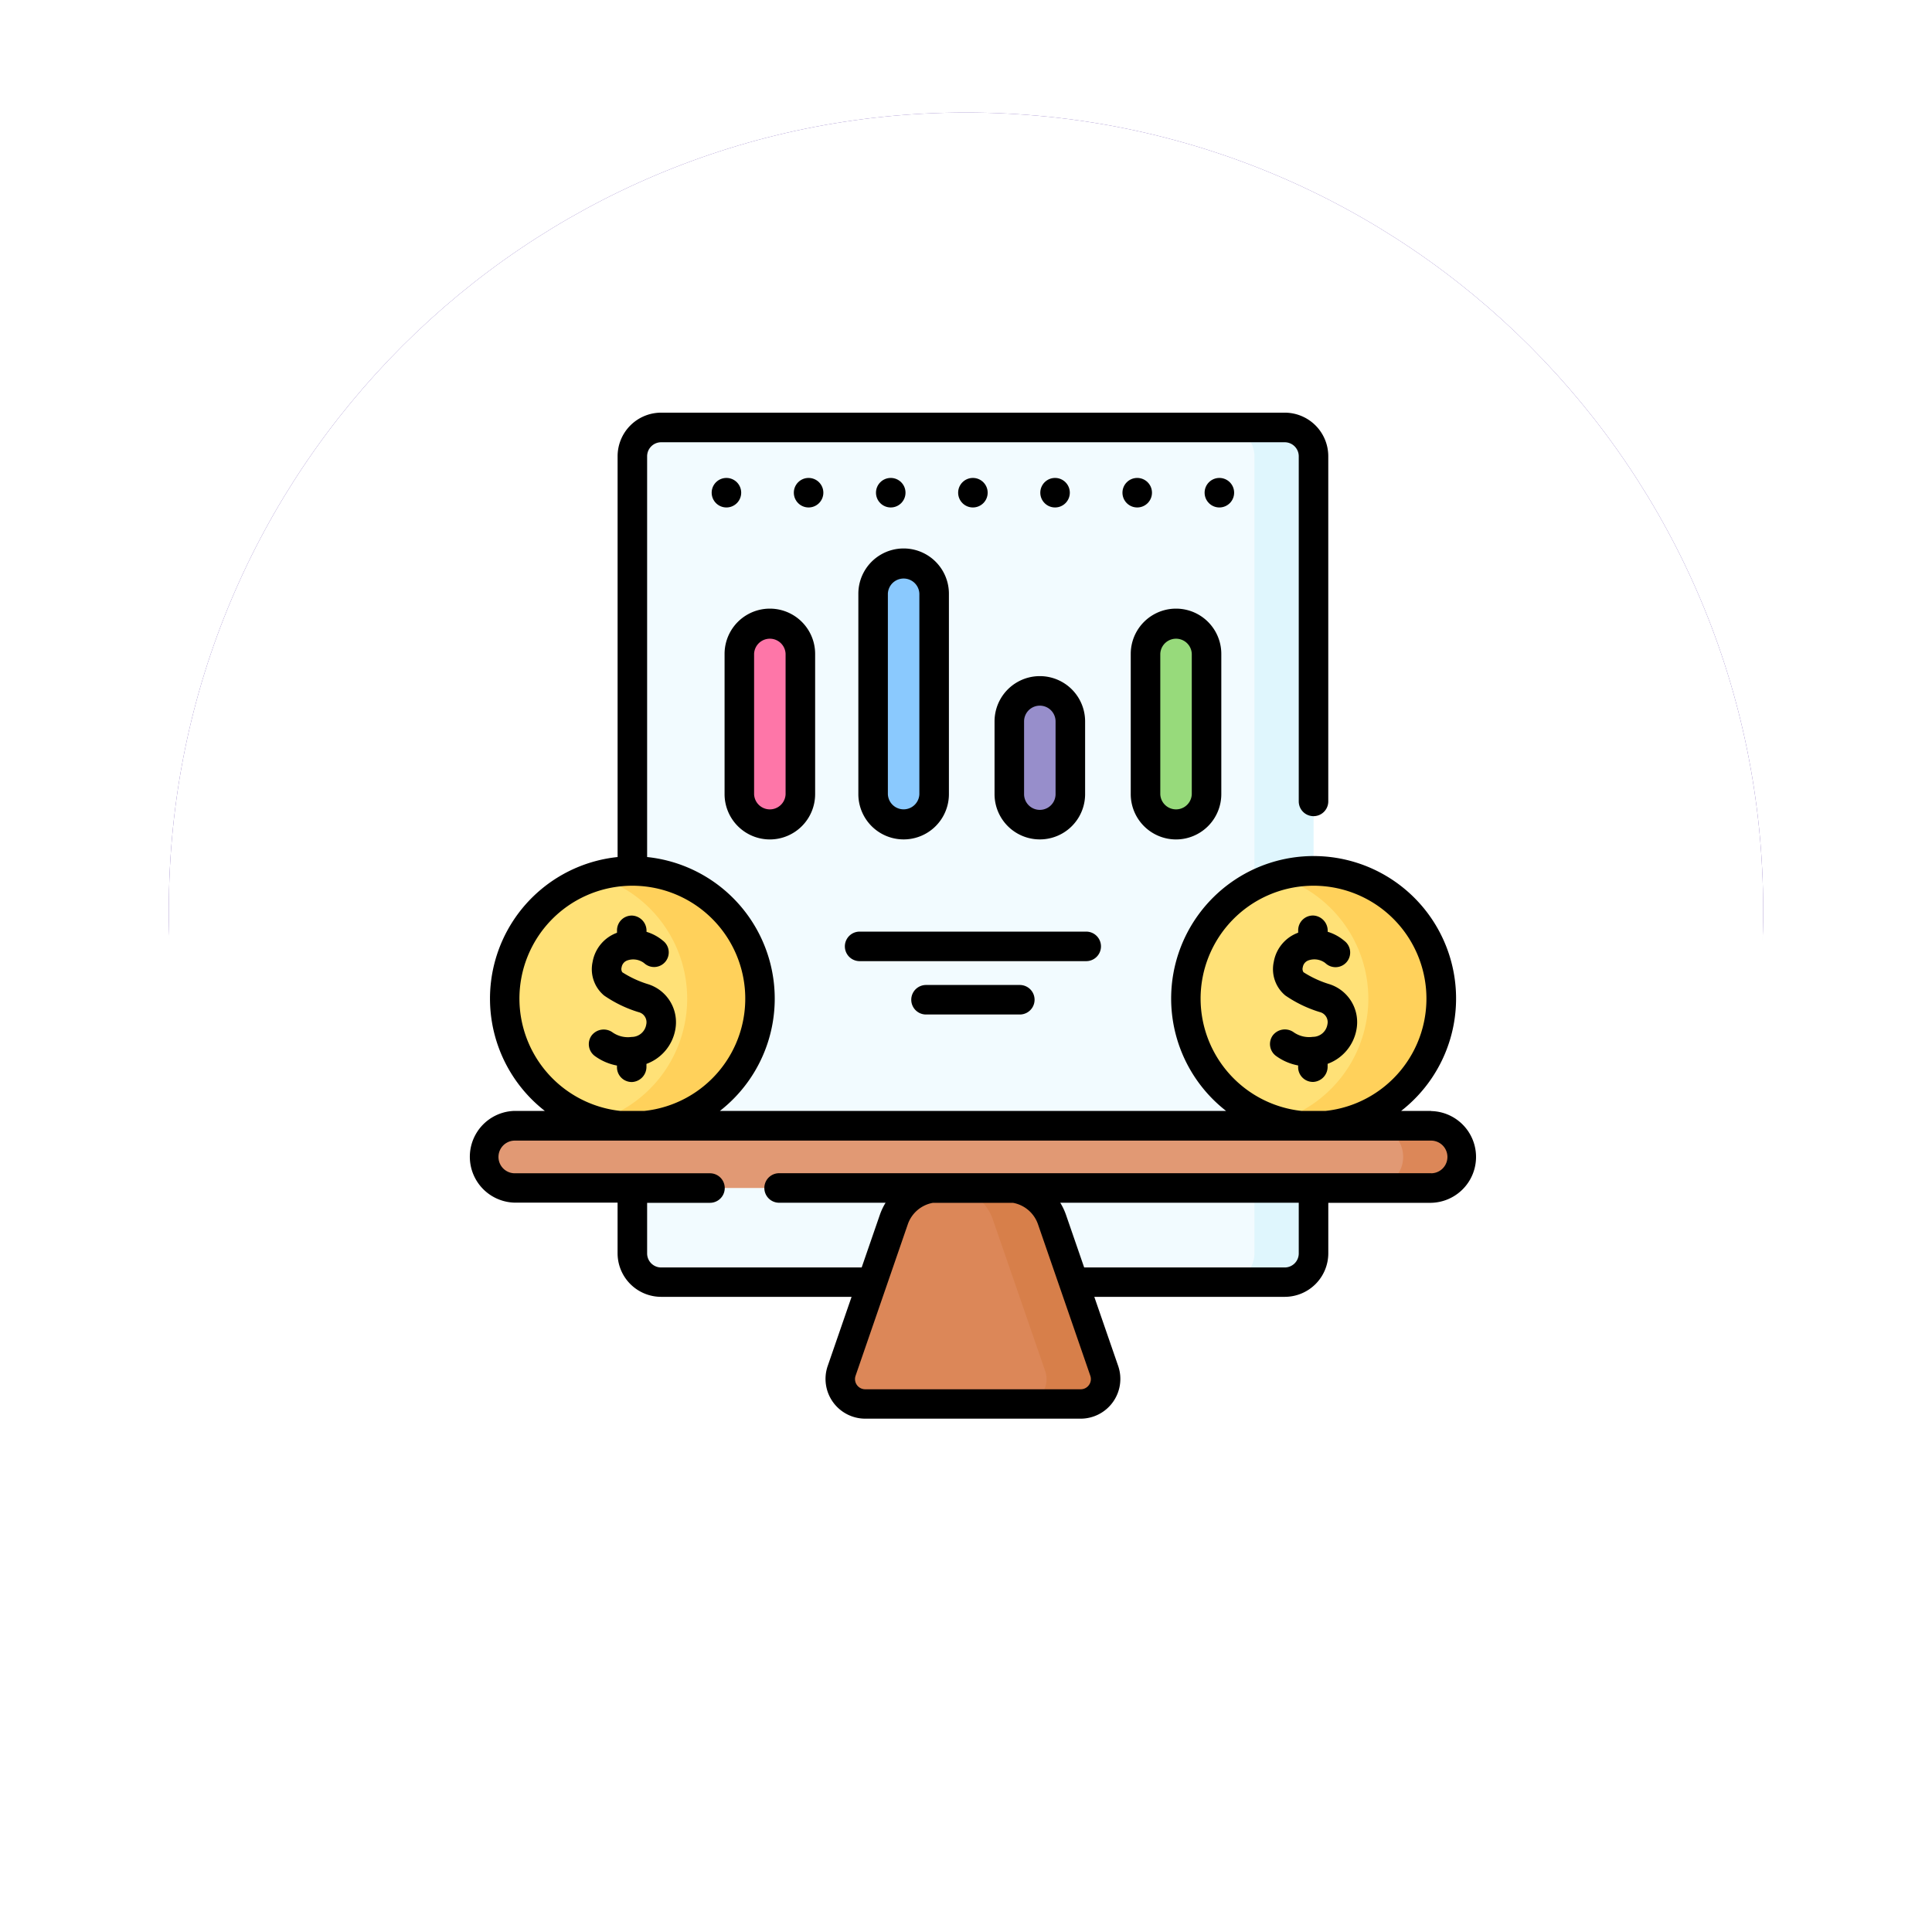 <svg xmlns="http://www.w3.org/2000/svg" xmlns:xlink="http://www.w3.org/1999/xlink" width="103" height="103" viewBox="0 0 103 103">
  <defs>
    <filter id="Trazado_903573" x="0" y="0" width="103" height="103" filterUnits="userSpaceOnUse">
      <feOffset dy="3" input="SourceAlpha"/>
      <feGaussianBlur stdDeviation="3" result="blur"/>
      <feFlood flood-opacity="0.161"/>
      <feComposite operator="in" in2="blur"/>
    </filter>
    <filter id="Trazado_903573-2" x="0" y="0" width="103" height="103" filterUnits="userSpaceOnUse">
      <feOffset dy="3" input="SourceAlpha"/>
      <feGaussianBlur stdDeviation="3" result="blur-2"/>
      <feFlood flood-opacity="0.161" result="color"/>
      <feComposite operator="out" in="SourceGraphic" in2="blur-2"/>
      <feComposite operator="in" in="color"/>
      <feComposite operator="in" in2="SourceGraphic"/>
    </filter>
  </defs>
  <g id="Grupo_1113488" data-name="Grupo 1113488" transform="translate(-611.051 -4527)">
    <g data-type="innerShadowGroup">
      <g transform="matrix(1, 0, 0, 1, 611.05, 4527)" filter="url(#Trazado_903573)">
        <g id="Trazado_903573-3" data-name="Trazado 903573" transform="translate(9 6)" fill="#5b39a6">
          <path d="M 42.5 83 C 37.032 83 31.728 81.929 26.736 79.818 C 21.914 77.778 17.582 74.858 13.862 71.138 C 10.142 67.418 7.222 63.086 5.182 58.264 C 3.071 53.272 2 47.968 2 42.5 C 2 37.032 3.071 31.728 5.182 26.736 C 7.222 21.914 10.142 17.582 13.862 13.862 C 17.582 10.142 21.914 7.222 26.736 5.182 C 31.728 3.071 37.032 2 42.5 2 C 47.968 2 53.272 3.071 58.264 5.182 C 63.086 7.222 67.418 10.142 71.138 13.862 C 74.858 17.582 77.778 21.914 79.818 26.736 C 81.929 31.728 83 37.032 83 42.5 C 83 47.968 81.929 53.272 79.818 58.264 C 77.778 63.086 74.858 67.418 71.138 71.138 C 67.418 74.858 63.086 77.778 58.264 79.818 C 53.272 81.929 47.968 83 42.5 83 Z" stroke="none"/>
          <path d="M 42.5 4 C 37.301 4 32.259 5.017 27.515 7.024 C 22.931 8.963 18.813 11.739 15.276 15.276 C 11.739 18.813 8.963 22.931 7.024 27.515 C 5.017 32.259 4 37.301 4 42.5 C 4 47.699 5.017 52.741 7.024 57.485 C 8.963 62.069 11.739 66.187 15.276 69.724 C 18.813 73.261 22.931 76.037 27.515 77.976 C 32.259 79.983 37.301 81 42.5 81 C 47.699 81 52.741 79.983 57.485 77.976 C 62.069 76.037 66.187 73.261 69.724 69.724 C 73.261 66.187 76.037 62.069 77.976 57.485 C 79.983 52.741 81 47.699 81 42.5 C 81 37.301 79.983 32.259 77.976 27.515 C 76.037 22.931 73.261 18.813 69.724 15.276 C 66.187 11.739 62.069 8.963 57.485 7.024 C 52.741 5.017 47.699 4 42.5 4 M 42.5 0 C 65.972 0 85 19.028 85 42.5 C 85 65.972 65.972 85 42.5 85 C 19.028 85 0 65.972 0 42.5 C 0 19.028 19.028 0 42.5 0 Z" stroke="none" fill="#fff"/>
        </g>
      </g>
      <g id="Trazado_903573-4" data-name="Trazado 903573" transform="translate(620.051 4533)" fill="#5b39a6">
        <path d="M 42.5 83 C 37.032 83 31.728 81.929 26.736 79.818 C 21.914 77.778 17.582 74.858 13.862 71.138 C 10.142 67.418 7.222 63.086 5.182 58.264 C 3.071 53.272 2 47.968 2 42.5 C 2 37.032 3.071 31.728 5.182 26.736 C 7.222 21.914 10.142 17.582 13.862 13.862 C 17.582 10.142 21.914 7.222 26.736 5.182 C 31.728 3.071 37.032 2 42.5 2 C 47.968 2 53.272 3.071 58.264 5.182 C 63.086 7.222 67.418 10.142 71.138 13.862 C 74.858 17.582 77.778 21.914 79.818 26.736 C 81.929 31.728 83 37.032 83 42.5 C 83 47.968 81.929 53.272 79.818 58.264 C 77.778 63.086 74.858 67.418 71.138 71.138 C 67.418 74.858 63.086 77.778 58.264 79.818 C 53.272 81.929 47.968 83 42.5 83 Z" stroke="none"/>
        <path d="M 42.5 4 C 37.301 4 32.259 5.017 27.515 7.024 C 22.931 8.963 18.813 11.739 15.276 15.276 C 11.739 18.813 8.963 22.931 7.024 27.515 C 5.017 32.259 4 37.301 4 42.5 C 4 47.699 5.017 52.741 7.024 57.485 C 8.963 62.069 11.739 66.187 15.276 69.724 C 18.813 73.261 22.931 76.037 27.515 77.976 C 32.259 79.983 37.301 81 42.5 81 C 47.699 81 52.741 79.983 57.485 77.976 C 62.069 76.037 66.187 73.261 69.724 69.724 C 73.261 66.187 76.037 62.069 77.976 57.485 C 79.983 52.741 81 47.699 81 42.5 C 81 37.301 79.983 32.259 77.976 27.515 C 76.037 22.931 73.261 18.813 69.724 15.276 C 66.187 11.739 62.069 8.963 57.485 7.024 C 52.741 5.017 47.699 4 42.5 4 M 42.5 0 C 65.972 0 85 19.028 85 42.5 C 85 65.972 65.972 85 42.5 85 C 19.028 85 0 65.972 0 42.5 C 0 19.028 19.028 0 42.5 0 Z" stroke="none"/>
      </g>
      <g transform="matrix(1, 0, 0, 1, 611.05, 4527)" filter="url(#Trazado_903573-2)">
        <g id="Trazado_903573-5" data-name="Trazado 903573" transform="translate(9 6)" fill="#fff">
          <path d="M 42.5 83 C 37.032 83 31.728 81.929 26.736 79.818 C 21.914 77.778 17.582 74.858 13.862 71.138 C 10.142 67.418 7.222 63.086 5.182 58.264 C 3.071 53.272 2 47.968 2 42.5 C 2 37.032 3.071 31.728 5.182 26.736 C 7.222 21.914 10.142 17.582 13.862 13.862 C 17.582 10.142 21.914 7.222 26.736 5.182 C 31.728 3.071 37.032 2 42.5 2 C 47.968 2 53.272 3.071 58.264 5.182 C 63.086 7.222 67.418 10.142 71.138 13.862 C 74.858 17.582 77.778 21.914 79.818 26.736 C 81.929 31.728 83 37.032 83 42.5 C 83 47.968 81.929 53.272 79.818 58.264 C 77.778 63.086 74.858 67.418 71.138 71.138 C 67.418 74.858 63.086 77.778 58.264 79.818 C 53.272 81.929 47.968 83 42.5 83 Z" stroke="none"/>
          <path d="M 42.5 4 C 37.301 4 32.259 5.017 27.515 7.024 C 22.931 8.963 18.813 11.739 15.276 15.276 C 11.739 18.813 8.963 22.931 7.024 27.515 C 5.017 32.259 4 37.301 4 42.5 C 4 47.699 5.017 52.741 7.024 57.485 C 8.963 62.069 11.739 66.187 15.276 69.724 C 18.813 73.261 22.931 76.037 27.515 77.976 C 32.259 79.983 37.301 81 42.5 81 C 47.699 81 52.741 79.983 57.485 77.976 C 62.069 76.037 66.187 73.261 69.724 69.724 C 73.261 66.187 76.037 62.069 77.976 57.485 C 79.983 52.741 81 47.699 81 42.5 C 81 37.301 79.983 32.259 77.976 27.515 C 76.037 22.931 73.261 18.813 69.724 15.276 C 66.187 11.739 62.069 8.963 57.485 7.024 C 52.741 5.017 47.699 4 42.5 4 M 42.5 0 C 65.972 0 85 19.028 85 42.5 C 85 65.972 65.972 85 42.5 85 C 19.028 85 0 65.972 0 42.5 C 0 19.028 19.028 0 42.5 0 Z" stroke="none"/>
        </g>
      </g>
      <g id="Trazado_903573-6" data-name="Trazado 903573" transform="translate(620.051 4533)" fill="none">
        <path d="M 42.5 83 C 37.032 83 31.728 81.929 26.736 79.818 C 21.914 77.778 17.582 74.858 13.862 71.138 C 10.142 67.418 7.222 63.086 5.182 58.264 C 3.071 53.272 2 47.968 2 42.5 C 2 37.032 3.071 31.728 5.182 26.736 C 7.222 21.914 10.142 17.582 13.862 13.862 C 17.582 10.142 21.914 7.222 26.736 5.182 C 31.728 3.071 37.032 2 42.5 2 C 47.968 2 53.272 3.071 58.264 5.182 C 63.086 7.222 67.418 10.142 71.138 13.862 C 74.858 17.582 77.778 21.914 79.818 26.736 C 81.929 31.728 83 37.032 83 42.5 C 83 47.968 81.929 53.272 79.818 58.264 C 77.778 63.086 74.858 67.418 71.138 71.138 C 67.418 74.858 63.086 77.778 58.264 79.818 C 53.272 81.929 47.968 83 42.5 83 Z" stroke="none"/>
        <path d="M 42.5 4 C 37.301 4 32.259 5.017 27.515 7.024 C 22.931 8.963 18.813 11.739 15.276 15.276 C 11.739 18.813 8.963 22.931 7.024 27.515 C 5.017 32.259 4 37.301 4 42.5 C 4 47.699 5.017 52.741 7.024 57.485 C 8.963 62.069 11.739 66.187 15.276 69.724 C 18.813 73.261 22.931 76.037 27.515 77.976 C 32.259 79.983 37.301 81 42.5 81 C 47.699 81 52.741 79.983 57.485 77.976 C 62.069 76.037 66.187 73.261 69.724 69.724 C 73.261 66.187 76.037 62.069 77.976 57.485 C 79.983 52.741 81 47.699 81 42.5 C 81 37.301 79.983 32.259 77.976 27.515 C 76.037 22.931 73.261 18.813 69.724 15.276 C 66.187 11.739 62.069 8.963 57.485 7.024 C 52.741 5.017 47.699 4 42.5 4 M 42.5 0 C 65.972 0 85 19.028 85 42.5 C 85 65.972 65.972 85 42.5 85 C 19.028 85 0 65.972 0 42.5 C 0 19.028 19.028 0 42.5 0 Z" stroke="none" fill="#fff"/>
      </g>
    </g>
    <g id="Grupo_1113487" data-name="Grupo 1113487" transform="translate(636.051 4548.525)">
      <g id="Grupo_1113484" data-name="Grupo 1113484" transform="translate(0.787 1.262)">
        <path id="Trazado_907432" data-name="Trazado 907432" d="M117.79,53.548H84.544a1.534,1.534,0,0,1-1.534-1.534V9.511a1.534,1.534,0,0,1,1.534-1.534H117.79a1.534,1.534,0,0,1,1.534,1.534v42.5A1.534,1.534,0,0,1,117.79,53.548Z" transform="translate(-75.084 -7.977)" fill="#f2fbff"/>
        <path id="Trazado_907433" data-name="Trazado 907433" d="M389.044,9.51v42.5a1.534,1.534,0,0,1-1.535,1.535h-3.15a1.534,1.534,0,0,0,1.535-1.535V9.51a1.535,1.535,0,0,0-1.535-1.535h3.15A1.535,1.535,0,0,1,389.044,9.51Z" transform="translate(-344.804 -7.975)" fill="#dff6fd"/>
        <g id="Grupo_1113479" data-name="Grupo 1113479" transform="translate(13.629 7.24)">
          <path id="Trazado_907434" data-name="Trazado 907434" d="M206.923,90.886A1.627,1.627,0,0,1,205.3,89.26V78.577a1.627,1.627,0,0,1,3.253,0V89.26A1.627,1.627,0,0,1,206.923,90.886Z" transform="translate(-198.164 -76.95)" fill="#8ac9fe"/>
          <path id="Trazado_907435" data-name="Trazado 907435" d="M276.1,148.926a1.627,1.627,0,0,1-1.627-1.627v-3.877a1.627,1.627,0,0,1,3.253,0V147.3A1.627,1.627,0,0,1,276.1,148.926Z" transform="translate(-260.081 -134.99)" fill="#978ecb"/>
          <path id="Trazado_907436" data-name="Trazado 907436" d="M138.979,118.222a1.627,1.627,0,0,1-1.627-1.627v-7.477a1.627,1.627,0,0,1,3.253,0V116.6A1.627,1.627,0,0,1,138.979,118.222Z" transform="translate(-137.352 -104.285)" fill="#fe76a8"/>
          <path id="Trazado_907437" data-name="Trazado 907437" d="M345.279,118.222a1.627,1.627,0,0,1-1.627-1.627v-7.477a1.627,1.627,0,1,1,3.253,0V116.6A1.627,1.627,0,0,1,345.279,118.222Z" transform="translate(-321.998 -104.285)" fill="#97da7b"/>
        </g>
        <path id="Trazado_907438" data-name="Trazado 907438" d="M58.008,365.988H9.158a1.658,1.658,0,0,1,0-3.317H58.007a1.658,1.658,0,0,1,0,3.317Z" transform="translate(-7.5 -325.441)" fill="#e19974"/>
        <path id="Trazado_907439" data-name="Trazado 907439" d="M193.842,394h3.645a2.525,2.525,0,0,1,2.387,1.7l2.792,8.082a1.331,1.331,0,0,1-1.258,1.766H189.922a1.331,1.331,0,0,1-1.258-1.766l2.792-8.082A2.525,2.525,0,0,1,193.842,394Z" transform="translate(-169.582 -353.484)" fill="#dc8758"/>
        <g id="Grupo_1113480" data-name="Grupo 1113480" transform="translate(1.118 23.65)">
          <circle id="Elipse_12929" data-name="Elipse 12929" cx="6.808" cy="6.808" r="6.808" fill="#ffe177"/>
        </g>
        <g id="Grupo_1113481" data-name="Grupo 1113481" transform="translate(37.433 23.65)">
          <circle id="Elipse_12930" data-name="Elipse 12930" cx="6.808" cy="6.808" r="6.808" fill="#ffe177"/>
        </g>
        <path id="Trazado_907440" data-name="Trazado 907440" d="M246.867,394.032h-3.15a2.515,2.515,0,0,0-.367-.027H246.5A2.49,2.49,0,0,1,246.867,394.032Z" transform="translate(-218.595 -353.487)" fill="#dc8758"/>
        <path id="Trazado_907441" data-name="Trazado 907441" d="M463.5,364.323a1.659,1.659,0,0,1-1.658,1.658h-3.15a1.658,1.658,0,1,0,0-3.317h3.15A1.659,1.659,0,0,1,463.5,364.323Z" transform="translate(-411.332 -325.436)" fill="#dc8758"/>
        <path id="Trazado_907442" data-name="Trazado 907442" d="M250.421,405.553H247.27a1.331,1.331,0,0,0,1.258-1.767l-2.792-8.081a2.53,2.53,0,0,0-2.387-1.7H246.5a2.49,2.49,0,0,1,.366.027,2.522,2.522,0,0,1,2.019,1.673l2.793,8.081A1.332,1.332,0,0,1,250.421,405.553Z" transform="translate(-218.595 -353.487)" fill="#d77f4a"/>
        <g id="Grupo_1113482" data-name="Grupo 1113482" transform="translate(5.983 23.65)">
          <path id="Trazado_907443" data-name="Trazado 907443" d="M73.251,240.1a6.813,6.813,0,0,1-8.751,6.527,6.81,6.81,0,0,0,0-13.053,6.813,6.813,0,0,1,8.751,6.527Z" transform="translate(-64.5 -233.295)" fill="#ffd15b"/>
        </g>
        <g id="Grupo_1113483" data-name="Grupo 1113483" transform="translate(42.297 23.65)">
          <path id="Trazado_907444" data-name="Trazado 907444" d="M419.231,240.1a6.813,6.813,0,0,1-8.751,6.527,6.81,6.81,0,0,0,0-13.053,6.813,6.813,0,0,1,8.751,6.527Z" transform="translate(-410.48 -233.295)" fill="#ffd15b"/>
        </g>
        <path id="Trazado_907445" data-name="Trazado 907445" d="M246.867,394.032h-3.15a2.515,2.515,0,0,0-.367-.027H246.5A2.49,2.49,0,0,1,246.867,394.032Z" transform="translate(-218.595 -353.487)" fill="#dc8758"/>
      </g>
      <g id="Grupo_1113486" data-name="Grupo 1113486" transform="translate(0 0.475)">
        <path id="Trazado_907446" data-name="Trazado 907446" d="M204.6,264.856a.787.787,0,0,0-.787-.787H191.733a.787.787,0,1,0,0,1.574h12.082A.787.787,0,0,0,204.6,264.856Z" transform="translate(-170.904 -236.402)"/>
        <path id="Trazado_907447" data-name="Trazado 907447" d="M225.463,291.172a.787.787,0,1,0,0,1.574h5a.787.787,0,1,0,0-1.574Z" transform="translate(-201.094 -260.66)"/>
        <path id="Trazado_907448" data-name="Trazado 907448" d="M197.795,71.864V82.547a2.414,2.414,0,0,0,4.828,0V71.864a2.414,2.414,0,0,0-4.828,0Zm1.574,0a.84.84,0,0,1,1.679,0V82.547a.84.84,0,0,1-1.679,0Z" transform="translate(-177.034 -62.21)"/>
        <path id="Trazado_907449" data-name="Trazado 907449" d="M266.974,136.71v3.877a2.414,2.414,0,1,0,4.828,0V136.71a2.414,2.414,0,1,0-4.828,0Zm3.253,0v3.877a.839.839,0,0,1-1.679,0V136.71a.839.839,0,0,1,1.679,0Z" transform="translate(-238.952 -120.25)"/>
        <path id="Trazado_907450" data-name="Trazado 907450" d="M132.266,112.3a2.417,2.417,0,0,0,2.414-2.414v-7.477a2.414,2.414,0,0,0-4.828,0v7.477a2.417,2.417,0,0,0,2.414,2.414Zm-.84-9.891a.84.84,0,0,1,1.679,0v7.477a.84.84,0,0,1-1.679,0Z" transform="translate(-116.223 -89.547)"/>
        <path id="Trazado_907451" data-name="Trazado 907451" d="M338.565,112.3a2.417,2.417,0,0,0,2.414-2.414v-7.477a2.414,2.414,0,1,0-4.828,0v7.477A2.417,2.417,0,0,0,338.565,112.3Zm-.839-9.891a.84.84,0,0,1,1.679,0v7.477a.84.84,0,0,1-1.679,0Z" transform="translate(-300.868 -89.547)"/>
        <path id="Trazado_907452" data-name="Trazado 907452" d="M51.295,37.7H49.7a7.595,7.595,0,1,0-9.335,0H13.381A7.59,7.59,0,0,0,9.5,24.166V2.8a.748.748,0,0,1,.747-.747H43.493a.748.748,0,0,1,.747.747V21.2a.787.787,0,1,0,1.574,0V2.8A2.324,2.324,0,0,0,43.493.475H10.247A2.324,2.324,0,0,0,7.926,2.8V24.166A7.59,7.59,0,0,0,4.045,37.7h-1.6a2.446,2.446,0,0,0,0,4.891h5.48v2.7a2.324,2.324,0,0,0,2.322,2.322H20.4l-1.273,3.685a2.119,2.119,0,0,0,2,2.81H32.613a2.119,2.119,0,0,0,2-2.81l-1.273-3.685h10.15A2.324,2.324,0,0,0,45.815,45.3V42.6h5.48a2.446,2.446,0,0,0,0-4.891ZM39.007,31.72A6.02,6.02,0,1,1,45.678,37.7h-1.3A6.028,6.028,0,0,1,39.007,31.72Zm-36.315,0A6.02,6.02,0,1,1,9.364,37.7h-1.3A6.029,6.029,0,0,1,2.692,31.72ZM33.056,52.313a.538.538,0,0,1-.443.228H21.127a.544.544,0,0,1-.514-.722L23.4,43.738A1.738,1.738,0,0,1,24.742,42.6H29a1.738,1.738,0,0,1,1.337,1.142l2.792,8.082A.538.538,0,0,1,33.056,52.313ZM44.24,45.3a.748.748,0,0,1-.747.747H32.8l-.975-2.823a3.3,3.3,0,0,0-.3-.628H44.24Zm7.054-4.278H16.536a.787.787,0,0,0,0,1.574h5.677a3.3,3.3,0,0,0-.3.628l-.975,2.823H10.247A.748.748,0,0,1,9.5,45.3V42.6h3.351a.787.787,0,0,0,0-1.574H2.446a.871.871,0,0,1,0-1.742H51.295a.871.871,0,1,1,0,1.742Z" transform="translate(0 -0.475)"/>
        <path id="Trazado_907453" data-name="Trazado 907453" d="M63.95,263.942V263.8a2.4,2.4,0,0,0,1.54-1.84,2.125,2.125,0,0,0-1.442-2.406,5.541,5.541,0,0,1-1.385-.639.318.318,0,0,1-.037-.264.463.463,0,0,1,.3-.366.961.961,0,0,1,.886.131l.038.032a.781.781,0,1,0,.978-1.217,2.475,2.475,0,0,0-.874-.471v-.047a.809.809,0,0,0-.763-.82.787.787,0,0,0-.811.787v.129a2.025,2.025,0,0,0-1.3,1.551,1.824,1.824,0,0,0,.613,1.795,6.639,6.639,0,0,0,1.832.885.552.552,0,0,1,.414.66.786.786,0,0,1-.78.663,1.428,1.428,0,0,1-1.037-.258.811.811,0,0,0-1.1.187.787.787,0,0,0,.212,1.113,2.891,2.891,0,0,0,1.144.483v.091a.787.787,0,0,0,.811.787A.809.809,0,0,0,63.95,263.942Z" transform="translate(-54.486 -229.081)"/>
        <path id="Trazado_907454" data-name="Trazado 907454" d="M409.927,263.94v-.145a2.4,2.4,0,0,0,1.54-1.84,2.125,2.125,0,0,0-1.442-2.406,5.531,5.531,0,0,1-1.385-.639.318.318,0,0,1-.037-.264.463.463,0,0,1,.3-.366.961.961,0,0,1,.886.131l.045.038a.781.781,0,1,0,.981-1.214,2.482,2.482,0,0,0-.884-.48v-.047a.809.809,0,0,0-.763-.82.787.787,0,0,0-.811.787v.128a2.025,2.025,0,0,0-1.3,1.551,1.824,1.824,0,0,0,.613,1.795,6.643,6.643,0,0,0,1.832.884.552.552,0,0,1,.414.66.786.786,0,0,1-.78.663,1.429,1.429,0,0,1-1.037-.258.811.811,0,0,0-1.1.187.787.787,0,0,0,.212,1.113,2.892,2.892,0,0,0,1.144.483v.091a.787.787,0,0,0,.811.787A.809.809,0,0,0,409.927,263.94Z" transform="translate(-364.148 -229.079)"/>
        <g id="Grupo_1113485" data-name="Grupo 1113485" transform="translate(12.941 3.48)">
          <circle id="Elipse_12931" data-name="Elipse 12931" cx="0.787" cy="0.787" r="0.787"/>
          <circle id="Elipse_12932" data-name="Elipse 12932" cx="0.787" cy="0.787" r="0.787" transform="translate(4.38)"/>
          <circle id="Elipse_12933" data-name="Elipse 12933" cx="0.787" cy="0.787" r="0.787" transform="translate(8.76)"/>
          <circle id="Elipse_12934" data-name="Elipse 12934" cx="0.787" cy="0.787" r="0.787" transform="translate(13.14)"/>
          <circle id="Elipse_12935" data-name="Elipse 12935" cx="0.787" cy="0.787" r="0.787" transform="translate(17.52)"/>
          <circle id="Elipse_12936" data-name="Elipse 12936" cx="0.787" cy="0.787" r="0.787" transform="translate(21.9)"/>
          <circle id="Elipse_12937" data-name="Elipse 12937" cx="0.787" cy="0.787" r="0.787" transform="translate(26.28)"/>
        </g>
      </g>
    </g>
  </g>
</svg>
